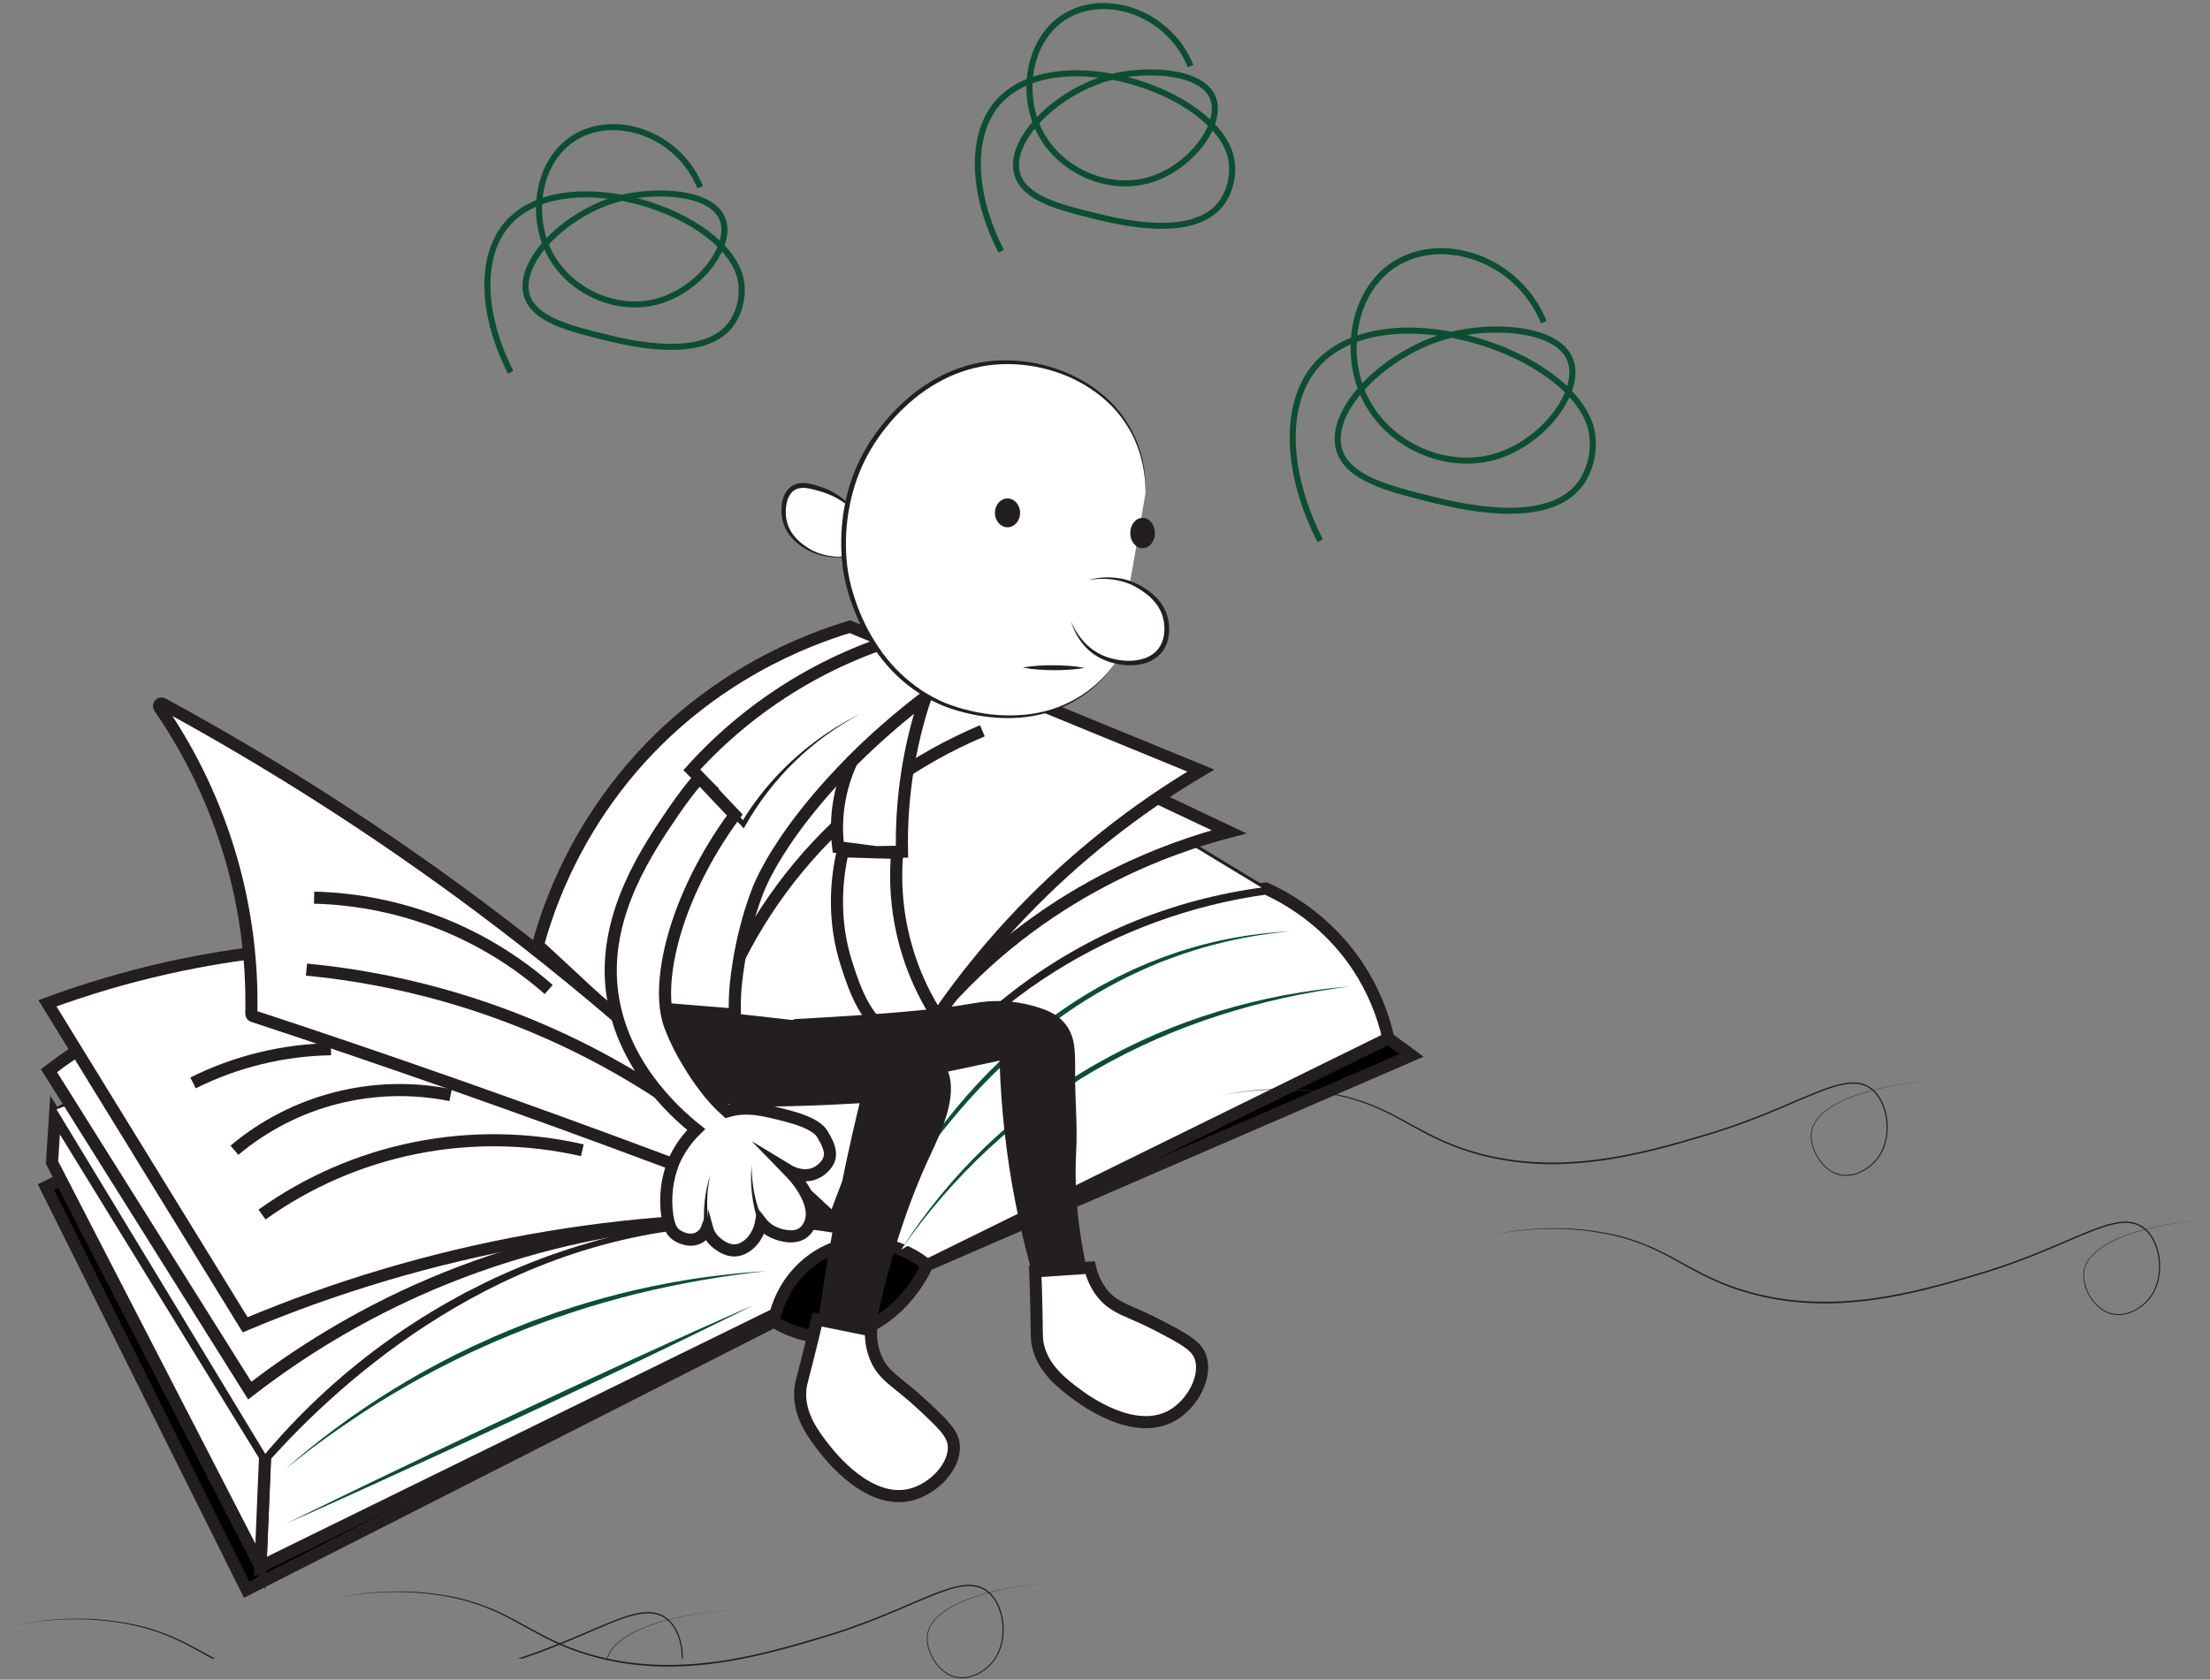 <svg width="730" height="555" viewBox="0 0 730 555" fill="none" xmlns="http://www.w3.org/2000/svg">
<rect x="0" y="0" width="730" height="555" fill="#808080" stroke="none"/>
<g clip-path="url(#clip0_8_700)">
<path d="M81.483 525.23L255.639 436.709C259.223 438.896 265.466 441.903 273.36 441.769C286.865 441.536 299.506 432.199 306.267 417.992L466.248 348.696C412.578 309.24 358.914 269.786 305.255 230.332L187.184 308.823L15.161 392.195C37.27 436.54 59.377 480.885 81.483 525.23Z" fill="black" stroke="#231F20" stroke-width="4" stroke-miterlimit="10"/>
<path d="M256.148 434.183C259.28 422.429 268.504 413.446 279.941 411.083C294.156 408.141 304.896 416.843 306.267 418.009L458.599 343.074C456.71 334.626 453.298 326.591 448.531 319.363C438.337 303.951 424.713 296.577 418.152 293.562C392.968 297.064 368.812 305.857 347.275 319.363C301.948 347.918 282.58 388.985 275.892 405.35C262.508 403.18 248.924 402.497 235.389 403.313C158.73 408.027 106.398 460.253 87.559 481.21C87.053 493.35 86.546 505.491 86.038 517.632L256.148 434.183Z" fill="white" stroke="#231F20" stroke-width="4" stroke-miterlimit="10"/>
<path d="M18.198 368.423L87.559 481.222C87.053 493.363 86.546 505.503 86.038 517.644L17.187 384.104C17.527 378.876 17.864 373.649 18.198 368.423Z" fill="white" stroke="#231F20" stroke-width="4" stroke-miterlimit="10"/>
<path d="M18.198 366.398C37.212 357.688 58.331 349.059 81.483 341.106C110.422 331.17 139.99 323.169 169.992 317.155C200.955 296.545 231.867 275.865 262.73 255.115C277.249 245.353 291.761 235.576 306.266 225.781L418.152 293.562C399.437 296.089 381.251 301.609 364.291 309.911C309.59 336.8 284.912 385.074 276.679 403.448C236.713 399.519 196.44 406.736 160.332 424.299C132.325 437.928 107.523 457.327 87.559 481.222L18.198 366.398Z" fill="white"/>
<path d="M17.73 366.256C18.508 365.848 19.32 365.404 20.148 364.997C20.555 364.797 20.963 364.589 21.391 364.41L22.549 363.889L27.12 361.851C30.166 360.503 33.237 359.187 36.299 357.879C42.44 355.28 48.617 352.77 54.832 350.35C67.258 345.494 79.818 341.013 92.513 336.906C105.208 332.799 118.008 329.054 130.912 325.67C143.816 322.296 156.812 319.296 169.898 316.67L169.719 316.743L237.905 271.114C249.261 263.503 260.65 255.934 271.978 248.274L305.993 225.354L306.254 225.178L306.523 225.341L418.409 293.122L419.58 293.835L418.222 294.03C410.516 295.157 402.889 296.77 395.387 298.858C393.511 299.367 391.652 299.938 389.793 300.488C387.933 301.038 386.09 301.677 384.263 302.333C380.593 303.621 376.968 305.018 373.4 306.558L372.059 307.124L370.73 307.723C369.845 308.131 368.956 308.514 368.075 308.921C366.326 309.764 364.56 310.579 362.844 311.492C361.127 312.404 359.382 313.252 357.698 314.217L355.161 315.668C354.313 316.14 353.489 316.658 352.654 317.151C345.986 321.142 339.584 325.561 333.489 330.379C321.337 340.102 310.432 351.284 301.019 363.673C298.675 366.769 296.409 369.926 294.221 373.145C292.033 376.363 289.952 379.648 287.978 383C283.981 389.678 280.36 396.574 277.132 403.656L276.985 403.981L276.638 403.945C259.006 402.211 241.228 402.647 223.703 405.244C214.955 406.557 206.294 408.39 197.765 410.732C193.508 411.926 189.271 413.205 185.092 414.656C182.992 415.352 180.924 416.139 178.845 416.888C176.765 417.638 174.714 418.473 172.675 419.333C168.598 421.017 164.559 422.82 160.561 424.743L154.64 427.737L153.902 428.112L153.176 428.52L151.72 429.334L148.813 430.932C141.105 435.275 133.668 440.08 126.541 445.321C112.273 455.823 99.317 467.997 87.95 481.58L87.51 482.106L87.155 481.519C63.956 443.114 40.814 404.693 17.73 366.256ZM18.667 366.545C41.834 404.703 64.938 442.844 87.979 480.969L87.163 480.908C98.586 467.272 111.605 455.055 125.942 444.519C133.101 439.253 140.572 434.426 148.315 430.064L151.235 428.459L152.695 427.644L153.425 427.236L154.167 426.861L160.116 423.851C164.112 421.917 168.168 420.105 172.284 418.416C174.323 417.552 176.41 416.786 178.482 415.971C180.553 415.157 182.645 414.423 184.757 413.727C188.953 412.268 193.21 410.985 197.488 409.787C206.058 407.429 214.762 405.583 223.552 404.259C241.157 401.653 259.016 401.218 276.728 402.963L276.231 403.252C282.531 388.91 290.467 375.342 299.881 362.817C309.294 350.266 320.254 338.951 332.502 329.141C344.785 319.36 358.348 311.3 372.813 305.185C376.422 303.653 380.1 302.284 383.823 301.013C385.674 300.37 387.546 299.791 389.413 299.204C391.281 298.618 393.169 298.092 395.065 297.595C402.634 295.574 410.331 294.065 418.104 293.077L417.916 293.986L306.014 226.197H306.544L272.524 249.118C261.201 256.777 249.812 264.347 238.451 271.961L170.265 317.591L170.188 317.644H170.09C157.042 320.265 144.065 323.262 131.161 326.635C118.257 330.009 105.48 333.747 92.831 337.851C80.166 341.971 67.623 346.453 55.203 351.296C48.989 353.691 42.821 356.189 36.699 358.788C33.636 360.096 30.582 361.407 27.532 362.756L22.969 364.793L21.848 365.294C21.505 365.449 21.163 365.6 20.816 365.738C20.111 366.015 19.405 366.272 18.667 366.545Z" fill="#231F20"/>
<path d="M272.744 403.093C279.943 378.322 292.221 355.319 308.799 335.545C344.046 293.676 388.19 279.519 406.001 274.846L274.371 212.626C251.723 222.06 231.368 236.246 214.685 254.224C198.002 272.203 185.38 293.553 177.674 316.829L272.744 403.093Z" fill="white" stroke="#231F20" stroke-width="4" stroke-miterlimit="10"/>
<path d="M177.674 316.829C149.674 311.181 120.79 311.552 92.945 317.918C65.099 324.285 38.928 336.5 16.172 353.752L82.495 459.47C99.368 446.409 117.72 435.374 137.171 426.593C192.126 401.826 243.112 401.024 272.744 403.093L177.674 316.829Z" fill="white" stroke="#231F20" stroke-width="4" stroke-miterlimit="10"/>
<path d="M275.554 403.093C284.231 378.311 301.769 338.971 337.428 301.649C354.936 283.348 374.864 267.522 396.659 254.61L280.724 207.061C266.86 211.257 235.222 222.905 208.836 253.599C194.25 270.623 183.609 290.656 177.674 312.266L275.554 403.093Z" fill="white" stroke="#231F20" stroke-width="4" stroke-miterlimit="10"/>
<path d="M272.744 403.093C207.052 400.417 141.576 412.241 80.978 437.723L15.666 331.496C28.558 326.747 41.751 322.857 55.158 319.852C103.645 309.003 146.497 311.667 177.674 316.817L272.744 403.093Z" fill="white" stroke="#231F20" stroke-width="4" stroke-miterlimit="10"/>
<path d="M83.016 334.926C83.008 335.106 83.06 335.283 83.163 335.43C83.266 335.578 83.415 335.687 83.587 335.741C127.52 350.182 172.383 365.966 218.178 383.094C236.535 389.984 254.629 396.951 272.459 403.994C272.636 404.066 272.832 404.075 273.015 404.02C273.198 403.965 273.357 403.849 273.465 403.691C273.572 403.533 273.623 403.344 273.607 403.153C273.592 402.963 273.512 402.784 273.38 402.645C238.203 364.964 199.736 330.489 158.436 299.628C125.19 274.793 90.204 252.373 53.747 232.54C53.581 232.451 53.389 232.42 53.202 232.453C53.016 232.486 52.846 232.581 52.721 232.723C52.596 232.864 52.521 233.044 52.511 233.233C52.5 233.421 52.554 233.608 52.663 233.763C63.252 249.095 71.276 266.045 76.419 283.951C81.166 300.516 83.39 317.7 83.016 334.926Z" fill="white" stroke="#231F20" stroke-width="4" stroke-miterlimit="10"/>
<path d="M426.255 307.723C415.971 308.42 405.789 310.195 395.876 313.02C335.96 330.163 303.575 381.22 292.093 401.79" fill="white"/>
<path d="M426.255 307.723C419.16 308.358 412.117 309.481 405.177 311.084C401.72 311.899 398.274 312.783 394.89 313.863L392.353 314.678C391.509 314.959 390.657 315.199 389.825 315.517C388.157 316.124 386.482 316.707 384.822 317.338C371.582 322.498 359.107 329.435 347.74 337.957C342.058 342.207 336.63 346.784 331.483 351.666C326.32 356.544 321.42 361.691 316.803 367.087C312.182 372.475 307.813 378.077 303.698 383.892C301.659 386.797 299.62 389.726 297.699 392.721C296.737 394.215 295.786 395.721 294.845 397.239C293.904 398.757 292.98 400.279 292.072 401.806C298.714 389.157 306.656 377.234 315.767 366.227C324.882 355.175 335.286 345.251 346.757 336.666C352.504 332.389 358.543 328.519 364.829 325.083L369.588 322.594L374.432 320.271L379.366 318.145L384.369 316.206C386.053 315.594 387.754 315.036 389.442 314.45C390.282 314.144 391.15 313.924 392.007 313.659L394.58 312.901C398.013 311.899 401.491 311.064 404.998 310.359C412.007 308.948 419.113 308.067 426.255 307.723Z" fill="#0D4E32"/>
<path d="M94.393 485.259C139.171 447.467 194.679 424.65 253.111 420.017L94.393 485.259Z" fill="white"/>
<path d="M94.393 485.259C105.33 475.651 117.053 466.976 129.44 459.324C135.63 455.491 141.975 451.918 148.475 448.605L150.921 447.383L153.368 446.185C154.183 445.777 154.999 445.37 155.814 444.999L158.302 443.867C159.961 443.121 161.609 442.343 163.28 441.618L168.316 439.495C169.988 438.766 171.697 438.138 173.393 437.458C175.089 436.778 176.786 436.126 178.506 435.531L183.656 433.702L188.851 431.999C195.794 429.799 202.817 427.869 209.92 426.21L215.258 425.048C217.04 424.67 218.834 424.344 220.616 423.989C221.509 423.81 222.406 423.651 223.303 423.504L225.994 423.048C227.789 422.726 229.591 422.482 231.389 422.209C233.187 421.936 234.998 421.724 236.804 421.496C238.611 421.268 240.417 421.088 242.223 420.889C244.03 420.689 245.848 420.555 247.655 420.388C249.461 420.221 251.284 420.143 253.098 420.017C238.661 421.543 224.343 424.042 210.243 427.497C196.169 430.989 182.367 435.495 168.944 440.978L163.921 443.072C162.257 443.789 160.614 444.555 158.962 445.293L156.483 446.409L154.037 447.578L151.59 448.743L149.143 449.965C142.665 453.195 136.31 456.666 130.076 460.379C128.511 461.291 126.981 462.265 125.428 463.206L120.832 466.111C117.793 468.088 114.784 470.113 111.805 472.185C108.82 474.243 105.892 476.39 102.985 478.565C101.541 479.665 100.094 480.765 98.671 481.89C97.247 483.014 95.824 484.139 94.393 485.259Z" fill="#0D4E32"/>
<path d="M94.393 503.479L248.552 431.4L94.393 503.479Z" fill="white"/>
<path d="M94.393 503.479C100.746 500.329 107.14 497.257 113.513 494.149C119.886 491.04 126.296 488.013 132.678 484.941C139.059 481.87 145.465 478.81 151.879 475.787L161.494 471.236L171.122 466.718L180.749 462.196L190.393 457.714C196.819 454.712 203.266 451.762 209.708 448.796C216.151 445.83 222.614 442.913 229.081 440.013C232.315 438.55 235.565 437.132 238.802 435.686L243.675 433.519L248.568 431.392L243.81 433.767L239.039 436.118C235.854 437.678 232.678 439.259 229.485 440.799C223.113 443.909 216.725 446.987 210.32 450.035C203.914 453.078 197.516 456.146 191.094 459.14L181.454 463.667L171.811 468.148L162.167 472.63L152.503 477.111C146.074 480.099 139.629 483.054 133.167 485.976C126.72 488.926 120.29 491.884 113.815 494.793C107.34 497.702 100.885 500.623 94.393 503.479Z" fill="#0D4E32"/>
<path d="M297.667 412.904C307.313 398.354 318.889 385.178 332.078 373.736C374.844 336.706 423.111 328.293 445.99 325.934" fill="white"/>
<path d="M297.667 412.904C305.643 400.372 315.099 388.843 325.831 378.567C331.209 373.435 336.888 368.627 342.839 364.17C343.577 363.599 344.331 363.057 345.085 362.516L347.349 360.886C348.865 359.81 350.419 358.788 351.956 357.741C353.494 356.694 355.084 355.704 356.666 354.75L359.055 353.308L360.246 352.587L361.469 351.894C374.371 344.465 388.079 338.532 402.327 334.209C409.43 332.045 416.644 330.265 423.939 328.876C427.609 328.187 431.254 327.609 434.948 327.112C435.867 326.984 436.787 326.866 437.709 326.757C438.626 326.639 439.548 326.537 440.469 326.436C442.312 326.24 444.139 326.081 446.007 325.93C431.315 327.776 416.827 330.978 402.727 335.496C388.654 339.995 375.094 345.958 362.269 353.288L361.066 353.972L359.879 354.681L357.506 356.107C355.932 357.069 354.387 358.075 352.829 359.057C351.271 360.038 349.754 361.094 348.237 362.149L345.978 363.742C345.22 364.271 344.466 364.801 343.732 365.371C342.26 366.48 340.759 367.551 339.324 368.712C337.888 369.873 336.416 370.981 335.01 372.179C332.155 374.51 329.383 376.958 326.667 379.456C315.816 389.523 306.093 400.738 297.667 412.904Z" fill="#0D4E32"/>
<path d="M207.551 317.839C210.929 304.251 216.764 291.394 224.767 279.901C243.981 252.406 270.204 241.023 281.47 236.908" fill="white"/>
<path d="M207.551 317.839C210.929 304.251 216.764 291.394 224.767 279.901C243.981 252.406 270.204 241.023 281.47 236.908" stroke="#231F20" stroke-width="4" stroke-miterlimit="10"/>
<path d="M86.548 401.301C101.673 390.475 118.927 382.983 137.168 379.321C155.41 375.659 174.221 375.91 192.358 380.059" fill="white"/>
<path d="M86.548 401.301C101.673 390.475 118.927 382.983 137.168 379.321C155.41 375.659 174.221 375.91 192.358 380.059" stroke="#231F20" stroke-width="4" stroke-miterlimit="10"/>
<path d="M77.434 380.059C87.199 371.854 98.69 365.956 111.052 362.803C123.413 359.65 136.328 359.324 148.833 361.847" fill="white"/>
<path d="M77.434 380.059C87.199 371.854 98.69 365.956 111.052 362.803C123.413 359.65 136.328 359.324 148.833 361.847" stroke="#231F20" stroke-width="4" stroke-miterlimit="10"/>
<path d="M63.762 357.802C77.93 350.741 93.499 346.938 109.329 346.672L63.762 357.802Z" fill="white"/>
<path d="M63.762 357.802C77.93 350.741 93.499 346.938 109.329 346.672" stroke="#231F20" stroke-width="4" stroke-miterlimit="10"/>
<path d="M324.494 241.458C302.342 250.797 282.592 265.021 266.723 283.067C250.853 301.112 239.276 322.511 232.857 345.661" fill="white"/>
<path d="M324.494 241.458C302.342 250.797 282.592 265.021 266.723 283.067C250.853 301.112 239.276 322.511 232.857 345.661" stroke="#231F20" stroke-width="4" stroke-miterlimit="10"/>
<path d="M101.227 320.369C144.416 324.507 185.861 339.47 221.721 363.872L101.227 320.369Z" fill="white"/>
<path d="M101.227 320.369C144.416 324.507 185.861 339.47 221.721 363.872" stroke="#231F20" stroke-width="4" stroke-miterlimit="10"/>
<path d="M103.759 296.593C132.351 297.302 159.78 308.047 181.234 326.945L103.759 296.593Z" fill="white"/>
<path d="M103.759 296.593C132.351 297.302 159.78 308.047 181.234 326.945" stroke="#231F20" stroke-width="4" stroke-miterlimit="10"/>
<path d="M317.162 345.751C309.564 337.044 303.805 326.893 300.231 315.907C296.657 304.921 295.343 293.327 296.366 281.82L278.367 281.279C276.414 289.887 274.791 303.649 279.717 318.76C282.527 327.377 286.086 338.295 296.725 343.661C304.941 347.804 313.313 346.586 317.162 345.751Z" fill="white" stroke="#231F20" stroke-width="4" stroke-miterlimit="10"/>
<path d="M244.013 335.044C249.314 335.623 259.158 336.714 272.088 338.206C283.33 339.505 290.6 340.397 299.587 344.044C306.112 346.684 309.553 348.085 311.849 351.503C317.753 360.295 310.646 374.428 307.106 382.059C300.35 396.648 292.521 417.96 287.334 448.206L269.711 440.905C271.26 429.09 273.177 416.721 275.537 403.9C278.082 390.081 280.92 376.942 283.933 364.524C277.894 364.883 270.922 365.217 263.162 365.445C248.89 365.852 245.4 365.534 242.635 365.143C237.098 364.361 230.198 363.318 222.683 358.991C218.047 356.323 212.579 353.174 209.435 346.891C204.077 336.181 209.566 324.517 210.56 322.492L244.013 335.044Z" fill="#231F20"/>
<path d="M262.599 336.71C290.674 335.223 310.018 333.586 321.558 331.491C327.977 330.284 334.586 330.546 340.89 332.257C344.515 333.276 348.747 334.519 351.773 338.193C355.316 342.5 355.165 347.661 355.121 354.567C355.068 363.196 355.969 371.833 355.483 380.446C354.961 389.816 355.292 403.37 359.394 420.999L340.804 420.074C338.798 412.912 336.938 405.232 335.352 397.051C332.371 381.682 330.639 366.097 330.174 350.448C312.142 354.38 295.738 357.614 281.267 360.279C267.032 362.903 258.762 364.218 248.034 362.316C238.793 360.641 229.988 357.11 222.153 351.935L262.599 336.71Z" fill="#231F20"/>
<path d="M303.877 208.886C274.808 216.306 248.579 232.137 228.482 254.394L234.871 260.778C231.477 264.889 228.344 269.209 225.493 273.713C220.827 281.038 216.951 288.836 213.929 296.976C209.813 308.336 207.512 320.272 207.111 332.347L242.725 335.244C242.692 333.614 242.676 331.043 242.843 327.878C242.843 327.878 243.687 311.679 250.13 294.772C255.72 280.105 275.644 251.851 311.237 226.213" fill="white"/>
<path d="M303.877 208.886C274.808 216.306 248.579 232.137 228.482 254.394L234.871 260.778C231.477 264.889 228.344 269.209 225.493 273.713C220.827 281.038 216.951 288.836 213.929 296.976C209.813 308.336 207.512 320.272 207.111 332.347L242.725 335.244C242.692 333.614 242.676 331.043 242.843 327.878C242.843 327.878 243.687 311.679 250.13 294.772C255.72 280.105 275.644 251.851 311.237 226.213" stroke="#231F20" stroke-width="4" stroke-miterlimit="10"/>
<path d="M235.479 260.244L246.113 271.778L244.813 271.916C247.162 268.033 249.787 264.323 252.666 260.814C261.323 250.321 272.113 241.786 284.321 235.775C280.346 237.889 276.523 240.275 272.879 242.917C265.6 248.189 259.117 254.479 253.628 261.593C250.897 265.133 248.423 268.863 246.223 272.756L245.677 273.721L244.919 272.906L234.28 261.348L235.479 260.244Z" fill="#231F20"/>
<path d="M281.324 251.644C277.211 260.466 275.668 270.268 276.871 279.926L289.373 281.556L297.936 281.417C297.584 264.067 300.221 246.785 305.732 230.328C302.193 233.021 298.548 235.95 294.837 239.132C289.879 243.373 285.385 247.574 281.324 251.644Z" fill="white" stroke="#231F20" stroke-width="4" stroke-miterlimit="10"/>
<path d="M341.962 420.074C342.023 421.569 342.105 423.847 342.19 426.617C342.598 440 342.272 441.455 342.753 444.025C344.29 452.255 351.316 457.47 355.598 460.644C358.228 462.595 374.762 474.866 387.289 467.639C393.98 463.773 398.735 454.793 396.537 448.413C395.2 444.543 391.004 442.343 382.608 437.943C372.932 432.871 368.165 432.512 363.998 427.204C362.098 424.736 360.762 421.882 360.083 418.844L341.962 420.074Z" fill="white" stroke="#231F20" stroke-width="4" stroke-miterlimit="10"/>
<path d="M269.914 435.963C269.572 437.426 269.054 439.63 268.402 442.335C265.254 455.372 264.565 456.671 264.348 459.279C263.659 467.623 269.054 474.491 272.349 478.692C274.388 481.267 287.085 497.465 301.072 493.79C308.55 491.827 315.506 484.42 315.07 477.686C314.801 473.611 311.335 470.373 304.399 463.915C296.407 456.472 291.901 454.867 289.283 448.65C288.104 445.769 287.569 442.665 287.713 439.556L269.914 435.963Z" fill="white" stroke="#231F20" stroke-width="4" stroke-miterlimit="10"/>
<path d="M279.317 166.035C276.943 164.092 274.22 162.619 271.293 161.696C267.876 160.625 264.626 159.61 262.053 161.232C258.652 163.379 258.42 168.879 259.28 172.313C260.401 176.795 263.765 179.276 265.286 180.396C270.673 184.356 276.704 184.161 278.816 183.986" fill="white"/>
<path d="M279.093 166.288C277.243 164.976 275.238 163.898 273.124 163.077C272.064 162.682 270.984 162.341 269.89 162.055C268.821 161.73 267.731 161.48 266.628 161.305C265.606 161.12 264.556 161.163 263.553 161.431C263.083 161.57 262.641 161.79 262.249 162.083L261.951 162.299L261.682 162.556C261.5 162.727 261.334 162.914 261.184 163.114C260.564 163.965 260.131 164.937 259.912 165.966C259.661 167.034 259.546 168.129 259.57 169.225C259.542 171.436 260.112 173.614 261.221 175.528C262.419 177.433 263.999 179.07 265.861 180.335C267.694 181.692 269.77 182.683 271.978 183.256C273.087 183.545 274.217 183.743 275.358 183.847C276.496 183.916 277.666 184.083 278.783 183.66L278.836 184.311C277.65 184.075 276.504 184.242 275.338 184.14C274.174 184.075 273.017 183.912 271.88 183.656C269.579 183.159 267.39 182.24 265.425 180.946C263.391 179.704 261.64 178.048 260.287 176.086C258.965 174.041 258.224 171.675 258.142 169.241C258.085 168.023 258.178 166.803 258.42 165.607C258.663 164.362 259.172 163.184 259.912 162.153C260.697 161.072 261.812 160.275 263.088 159.879C264.322 159.537 265.619 159.484 266.877 159.724C268.051 159.937 269.208 160.235 270.339 160.617C271.467 160.959 272.574 161.367 273.654 161.839C275.807 162.822 277.787 164.147 279.517 165.762L279.093 166.288Z" fill="#231F20"/>
<path d="M378.371 162.963C378.469 158.343 377.963 150.334 373.519 142.186C364.854 126.272 346.354 119.187 330.887 119.68C307.539 120.422 293.866 138.348 290.682 142.536C274.779 163.448 278.979 187.155 279.591 190.321C280.369 194.321 286.147 221.744 311.478 232.569C313.443 233.408 336.889 242.998 356.768 230.263C361.483 227.21 365.547 223.254 368.724 218.623" fill="white"/>
<path d="M378.371 162.963C378.452 156.931 377.251 150.951 374.848 145.416C372.394 139.932 368.702 135.089 364.063 131.267C359.435 127.466 354.123 124.583 348.413 122.773C342.723 120.931 336.754 120.104 330.777 120.328C324.82 120.592 318.97 121.998 313.545 124.471C308.135 126.986 303.176 130.372 298.866 134.494C296.698 136.533 294.674 138.721 292.81 141.041C290.933 143.359 289.226 145.81 287.701 148.374C284.667 153.503 282.448 159.073 281.124 164.882C279.765 170.689 279.216 176.656 279.493 182.613C279.607 185.583 279.975 188.538 280.594 191.445C281.239 194.351 282.083 197.21 283.118 200.001C285.155 205.612 287.978 210.907 291.501 215.727C295.025 220.539 299.362 224.7 304.317 228.022C306.805 229.667 309.437 231.085 312.179 232.259C314.96 233.362 317.823 234.247 320.742 234.903C326.578 236.28 332.599 236.7 338.569 236.146C341.55 235.862 344.493 235.272 347.353 234.386C350.214 233.486 352.965 232.269 355.557 230.76C358.16 229.256 360.584 227.461 362.782 225.411C364.994 223.363 366.989 221.094 368.736 218.64C367.051 221.149 365.112 223.478 362.95 225.59C360.777 227.702 358.373 229.561 355.781 231.131C353.186 232.712 350.424 234.001 347.544 234.973C344.656 235.929 341.677 236.588 338.655 236.94C335.632 237.288 332.583 237.363 329.546 237.164C328.029 237.071 326.512 236.92 325.007 236.704C323.503 236.488 322.002 236.231 320.522 235.889C317.54 235.258 314.613 234.393 311.767 233.302C308.942 232.136 306.228 230.72 303.657 229.069C301.083 227.412 298.669 225.52 296.443 223.419C294.231 221.309 292.203 219.015 290.38 216.562C286.756 211.647 283.847 206.244 281.74 200.514C280.666 197.659 279.79 194.734 279.118 191.759C278.47 188.769 278.079 185.73 277.947 182.674C277.637 176.571 278.173 170.455 279.542 164.499C280.929 158.537 283.232 152.826 286.368 147.567C287.941 144.952 289.7 142.454 291.632 140.091C293.546 137.715 295.625 135.477 297.854 133.394C302.297 129.182 307.402 125.728 312.966 123.172C318.557 120.635 324.598 119.238 330.736 119.061C336.85 118.91 342.943 119.837 348.735 121.799C354.536 123.714 359.915 126.723 364.581 130.664C369.216 134.636 372.868 139.627 375.248 145.245C375.833 146.644 376.342 148.073 376.773 149.527C377.191 150.982 377.533 152.457 377.796 153.947C378.289 156.926 378.481 159.946 378.371 162.963Z" fill="#231F20"/>
<path d="M359.308 191.706C361.376 191.217 369.262 189.6 376.638 194.13C378.677 195.381 383.913 198.611 385.132 204.865C385.299 205.737 386.314 210.976 383.224 214.908C378.865 220.477 369.197 219.862 363.121 216.639C356.829 213.303 354.444 207.204 353.763 205.211" fill="white"/>
<path d="M359.308 191.706C362.531 190.783 365.911 190.54 369.233 190.993C370.909 191.228 372.551 191.658 374.126 192.272L375.293 192.781C375.7 192.948 376.051 193.189 376.426 193.364C376.801 193.539 377.168 193.771 377.523 193.991C377.878 194.211 378.241 194.436 378.596 194.672C379.305 195.142 379.985 195.654 380.634 196.204C381.293 196.755 381.909 197.356 382.477 198C383.629 199.306 384.55 200.798 385.201 202.413C385.828 204.043 386.166 205.771 386.2 207.517C386.268 209.279 385.991 211.036 385.385 212.691C384.752 214.378 383.684 215.868 382.29 217.01C380.9 218.118 379.284 218.908 377.556 219.324C375.874 219.738 374.14 219.901 372.41 219.809C370.701 219.73 369.008 219.457 367.362 218.994C365.72 218.529 364.14 217.869 362.656 217.026C361.182 216.171 359.837 215.113 358.66 213.881C356.349 211.434 354.67 208.461 353.767 205.22C354.983 208.27 356.851 211.018 359.239 213.274C361.629 215.451 364.54 216.974 367.692 217.698C369.25 218.079 370.843 218.294 372.446 218.338C374.031 218.377 375.613 218.197 377.148 217.804C378.648 217.431 380.05 216.736 381.254 215.767C381.836 215.283 382.352 214.724 382.787 214.105C383.233 213.491 383.598 212.821 383.872 212.113C384.415 210.655 384.67 209.105 384.622 207.55C384.604 205.981 384.329 204.426 383.807 202.946C382.722 200.001 380.516 197.544 377.902 195.67C377.573 195.434 377.239 195.206 376.899 194.986C376.557 194.757 376.21 194.541 375.864 194.342C375.517 194.142 375.178 193.934 374.816 193.743L373.731 193.205C372.249 192.545 370.698 192.052 369.107 191.734C365.872 191.108 362.547 191.098 359.308 191.706Z" fill="#231F20"/>
<path d="M332.796 174.22C335.093 174.22 336.955 172.088 336.955 169.457C336.955 166.827 335.093 164.695 332.796 164.695C330.498 164.695 328.636 166.827 328.636 169.457C328.636 172.088 330.498 174.22 332.796 174.22Z" fill="#231F20"/>
<path d="M377.417 181.142C379.667 181.142 381.491 178.895 381.491 176.123C381.491 173.351 379.667 171.103 377.417 171.103C375.167 171.103 373.344 173.351 373.344 176.123C373.344 178.895 375.167 181.142 377.417 181.142Z" fill="#231F20"/>
<path d="M337.819 220.567L358.269 220.681L337.819 220.567Z" fill="white"/>
<path d="M337.819 220.567C339.508 220.258 341.214 220.052 342.928 219.951C344.633 219.84 346.337 219.793 348.042 219.809C349.746 219.825 351.449 219.893 353.151 220.013C354.866 220.135 356.572 220.358 358.26 220.681C356.57 220.987 354.862 221.19 353.147 221.288C351.443 221.396 349.738 221.447 348.034 221.438C346.329 221.43 344.625 221.362 342.92 221.235C341.208 221.116 339.504 220.893 337.819 220.567Z" fill="#231F20"/>
<path d="M271.639 374.73L271.484 374.477C270.824 373.459 268.63 370.961 260.45 368.826C252.271 366.692 246.7 365.249 240.119 367.225C237.229 364.639 234.622 361.753 232.343 358.617C232.343 358.617 225.003 349.096 221.215 338.58C216.522 325.482 222.231 297.253 242.696 269.272L231.014 256.928C228.061 260.388 225.296 264.004 222.732 267.761C214.243 280.207 199.657 301.449 201.977 325.934C204.305 350.538 222.129 366.952 229.966 373.194C226.747 376.312 224.181 380.038 222.418 384.157C220.252 389.734 219.567 395.776 220.428 401.696C220.893 404.658 221.599 406.752 223.381 408.015C223.678 408.227 227.177 410.626 230.525 409.115C231.929 408.453 233.017 407.267 233.554 405.811C234.079 407.762 235.224 409.491 236.816 410.736C237.579 411.352 240.078 413.36 242.994 413.132C246.664 412.851 250.427 409.111 251.398 403.888C252.548 405.379 254.061 406.55 255.794 407.29C256.475 407.583 261.237 409.644 264.764 407.664C266.567 406.65 267.305 404.861 267.57 404.242C269.507 399.708 266.554 392.937 260.638 386.862C260.882 387.009 265.604 389.747 270.016 387.298C270.343 387.119 273.792 385.147 274.135 381.847C274.379 379.333 272.793 376.657 271.639 374.73Z" fill="white" stroke="#231F20" stroke-width="4" stroke-miterlimit="10"/>
<path d="M234.631 388.15C233.056 393.892 232.69 399.899 233.554 405.79L234.631 388.15Z" fill="white"/>
<path d="M234.631 388.15C233.332 393.908 233.241 399.873 234.362 405.668L232.731 405.904C232.132 399.919 232.779 393.874 234.631 388.15Z" fill="#231F20"/>
<path d="M248.299 384.862C247.923 391.346 248.974 397.833 251.378 403.867L248.299 384.862Z" fill="white"/>
<path d="M248.299 384.862C248.197 391.303 249.507 397.688 252.136 403.57L250.619 404.185C248.443 397.991 247.651 391.395 248.299 384.862Z" fill="#231F20"/>
<path d="M4 537.189C5.678 536.827 7.364 536.5 9.057 536.21C10.75 535.92 12.45 535.678 14.157 535.484C17.572 535.09 21.006 534.872 24.443 534.831C31.326 534.726 38.198 535.41 44.925 536.87C45.766 537.051 46.597 537.269 47.433 537.474C47.85 537.581 48.262 537.704 48.678 537.819C49.093 537.933 49.506 538.049 49.916 538.181C51.567 538.671 53.181 539.253 54.794 539.876C57.99 541.151 61.108 542.617 64.131 544.263C67.165 545.879 70.142 547.591 73.186 549.16C76.217 550.755 79.337 552.175 82.53 553.414C85.728 554.64 88.999 555.663 92.325 556.479C95.649 557.301 99.018 557.929 102.415 558.36C109.209 559.227 116.091 559.31 122.922 558.808C129.752 558.306 136.54 557.203 143.236 555.724C149.933 554.246 156.546 552.403 163.125 550.446C164.771 549.958 166.418 549.472 168.054 548.968C169.691 548.464 171.319 547.932 172.952 547.381C176.198 546.279 179.418 545.099 182.61 543.839C185.803 542.587 188.969 541.263 192.125 539.915C195.281 538.568 198.428 537.195 201.619 535.909C203.215 535.27 204.826 534.657 206.464 534.12C208.101 533.565 209.78 533.141 211.484 532.851C212.343 532.712 213.211 532.639 214.081 532.631C214.957 532.627 215.83 532.723 216.684 532.916C217.54 533.117 218.364 533.436 219.131 533.865C219.894 534.298 220.597 534.831 221.221 535.448C222.447 536.697 223.414 538.176 224.065 539.801C224.728 541.406 225.17 543.094 225.378 544.818C225.591 546.539 225.591 548.279 225.378 550C225.167 551.725 224.705 553.409 224.005 554.999C223.3 556.593 222.301 558.04 221.059 559.263C219.833 560.496 218.41 561.516 216.848 562.28C216.066 562.663 215.248 562.967 214.406 563.186C213.561 563.402 212.693 563.515 211.821 563.522C210.067 563.526 208.345 563.047 206.844 562.138C205.362 561.226 204.074 560.029 203.055 558.618C202.028 557.219 201.241 555.658 200.728 554C200.468 553.173 200.291 552.322 200.2 551.46C200.18 551.244 200.161 551.029 200.155 550.813C200.15 550.597 200.144 550.377 200.155 550.162C200.166 549.946 200.177 549.726 200.19 549.51L200.228 549.186L200.248 549.024L200.282 548.865L200.414 548.224C200.473 548.016 200.543 547.809 200.609 547.602C200.673 547.394 200.751 547.191 200.844 546.995C200.925 546.793 201.016 546.596 201.118 546.405L201.43 545.834C201.543 545.652 201.67 545.471 201.793 545.29L201.974 545.019L202.176 544.764L202.578 544.254C203.728 542.964 205.048 541.837 206.502 540.902C207.946 539.964 209.462 539.142 211.036 538.443C214.184 537.056 217.445 535.944 220.783 535.118C224.114 534.275 227.485 533.604 230.884 533.108C234.282 532.611 237.699 532.248 241.123 532C237.701 532.267 234.285 532.644 230.892 533.159C227.498 533.672 224.132 534.358 220.809 535.216C217.476 536.055 214.223 537.179 211.083 538.577C209.521 539.28 208.017 540.105 206.585 541.045C205.151 541.978 203.85 543.1 202.718 544.381L202.324 544.883L202.13 545.136L201.949 545.402C201.833 545.584 201.71 545.754 201.601 545.935L201.298 546.496C201.199 546.684 201.111 546.877 201.033 547.074C200.944 547.266 200.868 547.464 200.806 547.666C200.745 547.869 200.677 548.07 200.625 548.273L200.498 548.896L200.467 549.052L200.449 549.209L200.411 549.523C200.402 549.735 200.38 549.946 200.382 550.158C200.384 550.37 200.382 550.582 200.382 550.795C200.382 551.007 200.411 551.217 200.431 551.429C200.524 552.275 200.701 553.109 200.96 553.92C201.473 555.549 202.253 557.081 203.268 558.454C204.268 559.832 205.53 561 206.982 561.89C208.439 562.766 210.109 563.226 211.809 563.217C213.512 563.184 215.186 562.768 216.706 561.998C218.233 561.247 219.623 560.245 220.82 559.035C222.03 557.839 223.002 556.423 223.682 554.863C224.363 553.304 224.811 551.654 225.013 549.966C225.218 548.274 225.211 546.564 224.993 544.874C224.787 543.185 224.35 541.533 223.695 539.963C223.062 538.385 222.122 536.949 220.929 535.738C220.329 535.148 219.655 534.638 218.922 534.224C218.188 533.817 217.399 533.515 216.581 533.326C214.948 532.945 213.218 533.012 211.546 533.281C209.865 533.572 208.21 533.997 206.596 534.55C204.963 535.094 203.375 535.702 201.784 536.34C198.604 537.621 195.461 539.003 192.303 540.351C189.145 541.698 185.977 543.032 182.779 544.288C179.581 545.545 176.356 546.741 173.1 547.847C171.473 548.402 169.84 548.934 168.203 549.443C166.56 549.951 164.915 550.437 163.27 550.929C156.687 552.891 150.065 554.749 143.351 556.232C136.636 557.716 129.83 558.832 122.965 559.343C119.534 559.597 116.091 559.706 112.648 559.639C109.206 559.57 105.769 559.316 102.353 558.879C98.937 558.44 95.549 557.803 92.207 556.971C88.861 556.146 85.571 555.113 82.354 553.876C79.146 552.625 76.013 551.193 72.968 549.585C69.915 547.998 66.939 546.284 63.924 544.651C60.924 542.996 57.828 541.521 54.652 540.235C53.06 539.609 51.451 539.021 49.811 538.526C49.405 538.394 48.993 538.276 48.58 538.163C48.166 538.051 47.758 537.924 47.344 537.815C46.514 537.606 45.688 537.38 44.85 537.2C41.507 536.443 38.12 535.889 34.709 535.542C31.299 535.182 27.872 535.005 24.443 535.013C17.573 535.049 10.724 535.778 4 537.189Z" fill="#231F20"/>
</g>
<path d="M110 528.189C111.678 527.827 113.364 527.5 115.057 527.21C116.75 526.92 118.45 526.678 120.157 526.484C123.572 526.09 127.006 525.872 130.443 525.831C137.326 525.726 144.198 526.41 150.925 527.87C151.766 528.051 152.597 528.269 153.433 528.474C153.85 528.581 154.262 528.704 154.677 528.819C155.093 528.933 155.506 529.049 155.916 529.181C157.567 529.671 159.181 530.253 160.794 530.876C163.99 532.151 167.108 533.617 170.131 535.263C173.166 536.879 176.142 538.591 179.186 540.16C182.217 541.755 185.337 543.175 188.53 544.414C191.728 545.64 194.999 546.663 198.325 547.479C201.649 548.301 205.018 548.929 208.415 549.36C215.209 550.227 222.091 550.31 228.922 549.808C235.752 549.306 242.54 548.203 249.236 546.724C255.933 545.246 262.546 543.403 269.125 541.446C270.771 540.958 272.418 540.472 274.054 539.968C275.691 539.464 277.319 538.932 278.952 538.381C282.198 537.279 285.418 536.099 288.61 534.839C291.803 533.587 294.969 532.263 298.125 530.915C301.281 529.568 304.428 528.195 307.619 526.909C309.215 526.27 310.826 525.657 312.464 525.12C314.101 524.565 315.78 524.141 317.484 523.851C318.343 523.712 319.211 523.639 320.081 523.631C320.957 523.627 321.83 523.723 322.684 523.916C323.54 524.117 324.364 524.436 325.131 524.865C325.894 525.298 326.597 525.831 327.221 526.448C328.447 527.697 329.414 529.176 330.065 530.801C330.728 532.406 331.17 534.094 331.378 535.818C331.591 537.539 331.591 539.279 331.378 541C331.167 542.725 330.705 544.409 330.005 545.999C329.3 547.593 328.301 549.04 327.059 550.263C325.833 551.496 324.41 552.516 322.848 553.28C322.066 553.663 321.248 553.967 320.406 554.186C319.561 554.402 318.693 554.515 317.821 554.522C316.067 554.526 314.345 554.047 312.844 553.138C311.362 552.226 310.074 551.029 309.055 549.618C308.028 548.219 307.241 546.658 306.728 545C306.468 544.173 306.291 543.322 306.2 542.46C306.18 542.244 306.161 542.029 306.155 541.813C306.15 541.597 306.144 541.377 306.155 541.162C306.166 540.946 306.177 540.726 306.19 540.51L306.228 540.186L306.248 540.024L306.282 539.865L306.414 539.224C306.473 539.016 306.543 538.809 306.609 538.602C306.673 538.394 306.751 538.191 306.844 537.995C306.925 537.793 307.016 537.596 307.118 537.405L307.43 536.834C307.543 536.652 307.67 536.471 307.793 536.29L307.974 536.019L308.176 535.764L308.578 535.254C309.728 533.964 311.048 532.837 312.502 531.902C313.946 530.964 315.462 530.142 317.036 529.443C320.184 528.056 323.445 526.944 326.783 526.118C330.114 525.275 333.485 524.604 336.884 524.108C340.282 523.611 343.699 523.248 347.123 523C343.701 523.267 340.285 523.644 336.892 524.159C333.498 524.672 330.132 525.358 326.809 526.216C323.476 527.055 320.223 528.179 317.083 529.577C315.521 530.28 314.017 531.105 312.585 532.045C311.151 532.978 309.85 534.1 308.718 535.381L308.324 535.883L308.13 536.136L307.949 536.402C307.833 536.584 307.71 536.754 307.601 536.935L307.298 537.496C307.199 537.684 307.111 537.877 307.033 538.074C306.944 538.266 306.868 538.464 306.806 538.666C306.745 538.869 306.677 539.07 306.625 539.273L306.498 539.896L306.467 540.052L306.449 540.209L306.411 540.523C306.402 540.735 306.38 540.946 306.382 541.158C306.384 541.37 306.382 541.582 306.382 541.795C306.382 542.007 306.411 542.217 306.431 542.429C306.524 543.275 306.701 544.109 306.96 544.92C307.473 546.549 308.253 548.081 309.268 549.454C310.268 550.832 311.53 552 312.982 552.89C314.439 553.766 316.109 554.226 317.809 554.217C319.512 554.184 321.186 553.768 322.706 552.998C324.233 552.247 325.623 551.245 326.82 550.035C328.03 548.839 329.002 547.423 329.682 545.863C330.363 544.304 330.811 542.654 331.013 540.966C331.218 539.274 331.211 537.564 330.993 535.874C330.787 534.185 330.35 532.533 329.695 530.963C329.062 529.385 328.122 527.949 326.929 526.738C326.329 526.148 325.655 525.638 324.922 525.224C324.188 524.817 323.399 524.515 322.581 524.326C320.948 523.945 319.218 524.012 317.546 524.281C315.865 524.572 314.21 524.997 312.596 525.55C310.963 526.094 309.375 526.702 307.784 527.34C304.604 528.621 301.461 530.003 298.303 531.351C295.145 532.698 291.977 534.032 288.779 535.288C285.581 536.545 282.356 537.741 279.1 538.847C277.473 539.402 275.84 539.934 274.203 540.443C272.56 540.951 270.915 541.437 269.27 541.929C262.687 543.891 256.065 545.749 249.351 547.232C242.636 548.716 235.83 549.832 228.965 550.343C225.534 550.597 222.091 550.706 218.648 550.639C215.206 550.57 211.769 550.316 208.353 549.879C204.937 549.44 201.549 548.803 198.207 547.971C194.861 547.146 191.571 546.113 188.354 544.876C185.146 543.625 182.013 542.193 178.968 540.585C175.915 538.998 172.939 537.284 169.924 535.651C166.924 533.996 163.828 532.521 160.652 531.235C159.06 530.609 157.451 530.021 155.811 529.526C155.405 529.394 154.993 529.276 154.58 529.163C154.166 529.051 153.758 528.924 153.344 528.815C152.514 528.606 151.688 528.38 150.85 528.2C147.507 527.443 144.12 526.889 140.709 526.542C137.299 526.182 133.872 526.005 130.443 526.013C123.573 526.049 116.724 526.778 110 528.189Z" fill="#231F20"/>
<path d="M402 362.189C403.678 361.827 405.364 361.5 407.057 361.21C408.75 360.92 410.45 360.678 412.157 360.484C415.572 360.09 419.006 359.872 422.443 359.831C429.326 359.726 436.198 360.41 442.925 361.87C443.766 362.051 444.597 362.269 445.433 362.474C445.85 362.581 446.262 362.704 446.677 362.819C447.093 362.933 447.506 363.049 447.916 363.181C449.567 363.671 451.181 364.253 452.794 364.876C455.99 366.151 459.108 367.617 462.131 369.263C465.166 370.879 468.142 372.591 471.186 374.16C474.217 375.755 477.337 377.175 480.53 378.414C483.728 379.64 486.999 380.663 490.325 381.479C493.649 382.301 497.018 382.929 500.415 383.36C507.209 384.227 514.091 384.31 520.922 383.808C527.752 383.306 534.54 382.203 541.236 380.724C547.933 379.246 554.546 377.403 561.125 375.446C562.771 374.958 564.418 374.472 566.054 373.968C567.691 373.464 569.319 372.932 570.952 372.381C574.198 371.279 577.418 370.099 580.61 368.839C583.803 367.587 586.969 366.263 590.125 364.915C593.281 363.568 596.428 362.195 599.619 360.909C601.215 360.27 602.826 359.657 604.464 359.12C606.101 358.565 607.78 358.141 609.484 357.851C610.343 357.712 611.211 357.639 612.081 357.631C612.957 357.627 613.83 357.723 614.684 357.916C615.54 358.117 616.364 358.436 617.131 358.865C617.894 359.298 618.597 359.831 619.221 360.448C620.447 361.697 621.414 363.176 622.065 364.801C622.728 366.406 623.17 368.094 623.378 369.818C623.591 371.539 623.591 373.279 623.378 375C623.167 376.725 622.705 378.409 622.005 379.999C621.3 381.593 620.301 383.04 619.059 384.263C617.833 385.496 616.41 386.516 614.848 387.28C614.066 387.663 613.248 387.967 612.406 388.186C611.561 388.402 610.693 388.515 609.821 388.522C608.067 388.526 606.345 388.047 604.844 387.138C603.362 386.226 602.074 385.029 601.055 383.618C600.028 382.219 599.241 380.658 598.728 379C598.468 378.173 598.291 377.322 598.2 376.46C598.18 376.244 598.161 376.029 598.155 375.813C598.15 375.597 598.144 375.377 598.155 375.162C598.166 374.946 598.177 374.726 598.19 374.51L598.228 374.186L598.248 374.024L598.282 373.865L598.414 373.224C598.473 373.016 598.543 372.809 598.609 372.602C598.673 372.394 598.751 372.191 598.844 371.995C598.925 371.793 599.016 371.596 599.118 371.405L599.43 370.834C599.543 370.652 599.67 370.471 599.793 370.29L599.974 370.019L600.176 369.764L600.578 369.254C601.728 367.964 603.048 366.837 604.502 365.902C605.946 364.964 607.462 364.142 609.036 363.443C612.184 362.056 615.445 360.944 618.783 360.118C622.114 359.275 625.485 358.604 628.884 358.108C632.282 357.611 635.699 357.248 639.123 357C635.701 357.267 632.285 357.644 628.892 358.159C625.498 358.672 622.132 359.358 618.809 360.216C615.476 361.055 612.223 362.179 609.083 363.577C607.521 364.28 606.017 365.105 604.585 366.045C603.151 366.978 601.85 368.1 600.718 369.381L600.324 369.883L600.13 370.136L599.949 370.402C599.833 370.584 599.71 370.754 599.601 370.935L599.298 371.496C599.199 371.684 599.111 371.877 599.033 372.074C598.944 372.266 598.868 372.464 598.806 372.666C598.745 372.869 598.677 373.07 598.625 373.273L598.498 373.896L598.467 374.052L598.449 374.209L598.411 374.523C598.402 374.735 598.38 374.946 598.382 375.158C598.384 375.37 598.382 375.582 598.382 375.795C598.382 376.007 598.411 376.217 598.431 376.429C598.524 377.275 598.701 378.109 598.96 378.92C599.473 380.549 600.253 382.081 601.268 383.454C602.268 384.832 603.53 386 604.982 386.89C606.439 387.766 608.109 388.226 609.809 388.217C611.512 388.184 613.186 387.768 614.706 386.998C616.233 386.247 617.623 385.245 618.82 384.035C620.03 382.839 621.002 381.423 621.682 379.863C622.363 378.304 622.811 376.654 623.013 374.966C623.218 373.274 623.211 371.564 622.993 369.874C622.787 368.185 622.35 366.533 621.695 364.963C621.062 363.385 620.122 361.949 618.929 360.738C618.329 360.148 617.655 359.638 616.922 359.224C616.188 358.817 615.399 358.515 614.581 358.326C612.948 357.945 611.218 358.012 609.546 358.281C607.865 358.572 606.21 358.997 604.596 359.55C602.963 360.094 601.375 360.702 599.784 361.34C596.604 362.621 593.461 364.003 590.303 365.351C587.145 366.698 583.977 368.032 580.779 369.288C577.581 370.545 574.356 371.741 571.1 372.847C569.473 373.402 567.84 373.934 566.203 374.443C564.56 374.951 562.915 375.437 561.27 375.929C554.687 377.891 548.065 379.749 541.351 381.232C534.636 382.716 527.83 383.832 520.965 384.343C517.534 384.597 514.091 384.706 510.648 384.639C507.206 384.57 503.769 384.316 500.353 383.879C496.937 383.44 493.549 382.803 490.207 381.971C486.861 381.146 483.571 380.113 480.354 378.876C477.146 377.625 474.013 376.193 470.968 374.585C467.915 372.998 464.939 371.284 461.924 369.651C458.924 367.996 455.828 366.521 452.652 365.235C451.06 364.609 449.451 364.021 447.811 363.526C447.405 363.394 446.993 363.276 446.58 363.163C446.166 363.051 445.758 362.924 445.344 362.815C444.514 362.606 443.688 362.38 442.85 362.2C439.507 361.443 436.12 360.889 432.709 360.542C429.299 360.182 425.872 360.005 422.443 360.013C415.573 360.049 408.724 360.778 402 362.189Z" fill="#231F20"/>
<path d="M492 408.189C493.678 407.827 495.364 407.5 497.057 407.21C498.75 406.92 500.45 406.678 502.157 406.484C505.572 406.09 509.006 405.872 512.443 405.831C519.326 405.726 526.198 406.41 532.925 407.87C533.766 408.051 534.597 408.269 535.433 408.474C535.85 408.581 536.262 408.704 536.677 408.819C537.093 408.933 537.506 409.049 537.916 409.181C539.567 409.671 541.181 410.253 542.794 410.876C545.99 412.151 549.108 413.617 552.131 415.263C555.166 416.879 558.142 418.591 561.186 420.16C564.217 421.755 567.337 423.175 570.53 424.414C573.728 425.64 576.999 426.663 580.325 427.479C583.649 428.301 587.018 428.929 590.415 429.36C597.209 430.227 604.091 430.31 610.922 429.808C617.752 429.306 624.54 428.203 631.236 426.724C637.933 425.246 644.546 423.403 651.125 421.446C652.771 420.958 654.418 420.472 656.054 419.968C657.691 419.464 659.319 418.932 660.952 418.381C664.198 417.279 667.418 416.099 670.61 414.839C673.803 413.587 676.969 412.263 680.125 410.915C683.281 409.568 686.428 408.195 689.619 406.909C691.215 406.27 692.826 405.657 694.464 405.12C696.101 404.565 697.78 404.141 699.484 403.851C700.343 403.712 701.211 403.639 702.081 403.631C702.957 403.627 703.83 403.723 704.684 403.916C705.54 404.117 706.364 404.436 707.131 404.865C707.894 405.298 708.597 405.831 709.221 406.448C710.447 407.697 711.414 409.176 712.065 410.801C712.728 412.406 713.17 414.094 713.378 415.818C713.591 417.539 713.591 419.279 713.378 421C713.167 422.725 712.705 424.409 712.005 425.999C711.3 427.593 710.301 429.04 709.059 430.263C707.833 431.496 706.41 432.516 704.848 433.28C704.066 433.663 703.248 433.967 702.406 434.186C701.561 434.402 700.693 434.515 699.821 434.522C698.067 434.526 696.345 434.047 694.844 433.138C693.362 432.226 692.074 431.029 691.055 429.618C690.028 428.219 689.241 426.658 688.728 425C688.468 424.173 688.291 423.322 688.2 422.46C688.18 422.244 688.161 422.029 688.155 421.813C688.15 421.597 688.144 421.377 688.155 421.162C688.166 420.946 688.177 420.726 688.19 420.51L688.228 420.186L688.248 420.024L688.282 419.865L688.414 419.224C688.473 419.016 688.543 418.809 688.609 418.602C688.673 418.394 688.751 418.191 688.844 417.995C688.925 417.793 689.016 417.596 689.118 417.405L689.43 416.834C689.543 416.652 689.67 416.471 689.793 416.29L689.974 416.019L690.176 415.764L690.578 415.254C691.728 413.964 693.048 412.837 694.502 411.902C695.946 410.964 697.462 410.142 699.036 409.443C702.184 408.056 705.445 406.944 708.783 406.118C712.114 405.275 715.485 404.604 718.884 404.108C722.282 403.611 725.699 403.248 729.123 403C725.701 403.267 722.285 403.644 718.892 404.159C715.498 404.672 712.132 405.358 708.809 406.216C705.476 407.055 702.223 408.179 699.083 409.577C697.521 410.28 696.017 411.105 694.585 412.045C693.151 412.978 691.85 414.1 690.718 415.381L690.324 415.883L690.13 416.136L689.949 416.402C689.833 416.584 689.71 416.754 689.601 416.935L689.298 417.496C689.199 417.684 689.111 417.877 689.033 418.074C688.944 418.266 688.868 418.464 688.806 418.666C688.745 418.869 688.677 419.07 688.625 419.273L688.498 419.896L688.467 420.052L688.449 420.209L688.411 420.523C688.402 420.735 688.38 420.946 688.382 421.158C688.384 421.37 688.382 421.582 688.382 421.795C688.382 422.007 688.411 422.217 688.431 422.429C688.524 423.275 688.701 424.109 688.96 424.92C689.473 426.549 690.253 428.081 691.268 429.454C692.268 430.832 693.53 432 694.982 432.89C696.439 433.766 698.109 434.226 699.809 434.217C701.512 434.184 703.186 433.768 704.706 432.998C706.233 432.247 707.623 431.245 708.82 430.035C710.03 428.839 711.002 427.423 711.682 425.863C712.363 424.304 712.811 422.654 713.013 420.966C713.218 419.274 713.211 417.564 712.993 415.874C712.787 414.185 712.35 412.533 711.695 410.963C711.062 409.385 710.122 407.949 708.929 406.738C708.329 406.148 707.655 405.638 706.922 405.224C706.188 404.817 705.399 404.515 704.581 404.326C702.948 403.945 701.218 404.012 699.546 404.281C697.865 404.572 696.21 404.997 694.596 405.55C692.963 406.094 691.375 406.702 689.784 407.34C686.604 408.621 683.461 410.003 680.303 411.351C677.145 412.698 673.977 414.032 670.779 415.288C667.581 416.545 664.356 417.741 661.1 418.847C659.473 419.402 657.84 419.934 656.203 420.443C654.56 420.951 652.915 421.437 651.27 421.929C644.687 423.891 638.065 425.749 631.351 427.232C624.636 428.716 617.83 429.832 610.965 430.343C607.534 430.597 604.091 430.706 600.648 430.639C597.206 430.57 593.769 430.316 590.353 429.879C586.937 429.44 583.549 428.803 580.207 427.971C576.861 427.146 573.571 426.113 570.354 424.876C567.146 423.625 564.013 422.193 560.968 420.585C557.915 418.998 554.939 417.284 551.924 415.651C548.924 413.996 545.828 412.521 542.652 411.235C541.06 410.609 539.451 410.021 537.811 409.526C537.405 409.394 536.993 409.276 536.58 409.163C536.166 409.051 535.758 408.924 535.344 408.815C534.514 408.606 533.688 408.38 532.85 408.2C529.507 407.443 526.12 406.889 522.709 406.542C519.299 406.182 515.872 406.005 512.443 406.013C505.573 406.049 498.724 406.778 492 408.189Z" fill="#231F20"/>
<path d="M509.947 106.438C501.769 86.431 479.227 78.301 463.586 85.69C447.129 93.455 443.144 116.07 451.014 131.784C458.65 147.036 477.273 155.486 493.444 150.998C509.728 146.483 522.834 129.06 518.587 118.722C514.202 108.041 492.179 107.059 477.73 111.036C457.688 116.57 438.378 135.49 442.374 148.692C445.236 158.135 459.135 161.581 472.229 164.828C481.823 167.205 510.743 174.376 521.73 160.219C526.085 154.609 527.381 145.964 524.873 139.47C515.163 114.301 455.419 96.318 434.515 121.036C423.36 134.241 425.241 157.585 436.089 178.669" stroke="#0D4E32" stroke-width="2" stroke-miterlimit="10"/>
<path d="M393.279 21.845C386.35 4.905 367.251 -1.979 353.998 4.277C340.055 10.852 336.678 29.999 343.347 43.304C349.816 56.218 365.595 63.372 379.297 59.572C393.094 55.749 404.198 40.998 400.6 32.245C396.884 23.202 378.225 22.37 365.983 25.737C349.002 30.423 332.64 46.442 336.026 57.619C338.451 65.614 350.227 68.532 361.322 71.281C369.451 73.294 393.954 79.365 403.263 67.379C406.952 62.63 408.051 55.31 405.925 49.812C397.699 28.502 347.079 13.276 329.368 34.204C319.916 45.384 321.509 65.149 330.701 83" stroke="#0D4E32" stroke-width="2" stroke-miterlimit="10"/>
<path d="M231.279 61.845C224.35 44.905 205.251 38.021 191.998 44.277C178.055 50.852 174.678 69.999 181.347 83.304C187.816 96.218 203.595 103.372 217.297 99.572C231.094 95.749 242.198 80.998 238.6 72.245C234.884 63.202 216.225 62.37 203.983 65.737C187.002 70.423 170.64 86.442 174.026 97.619C176.451 105.614 188.227 108.532 199.322 111.281C207.451 113.294 231.954 119.366 241.263 107.379C244.952 102.63 246.051 95.31 243.925 89.812C235.699 68.502 185.079 53.276 167.368 74.204C157.916 85.384 159.509 105.149 168.701 123" stroke="#0D4E32" stroke-width="2" stroke-miterlimit="10"/>
<defs>
<clipPath id="clip0_8_700">
<rect width="482" height="440" fill="white" transform="translate(0 108)"/>
</clipPath>
</defs>
</svg>
